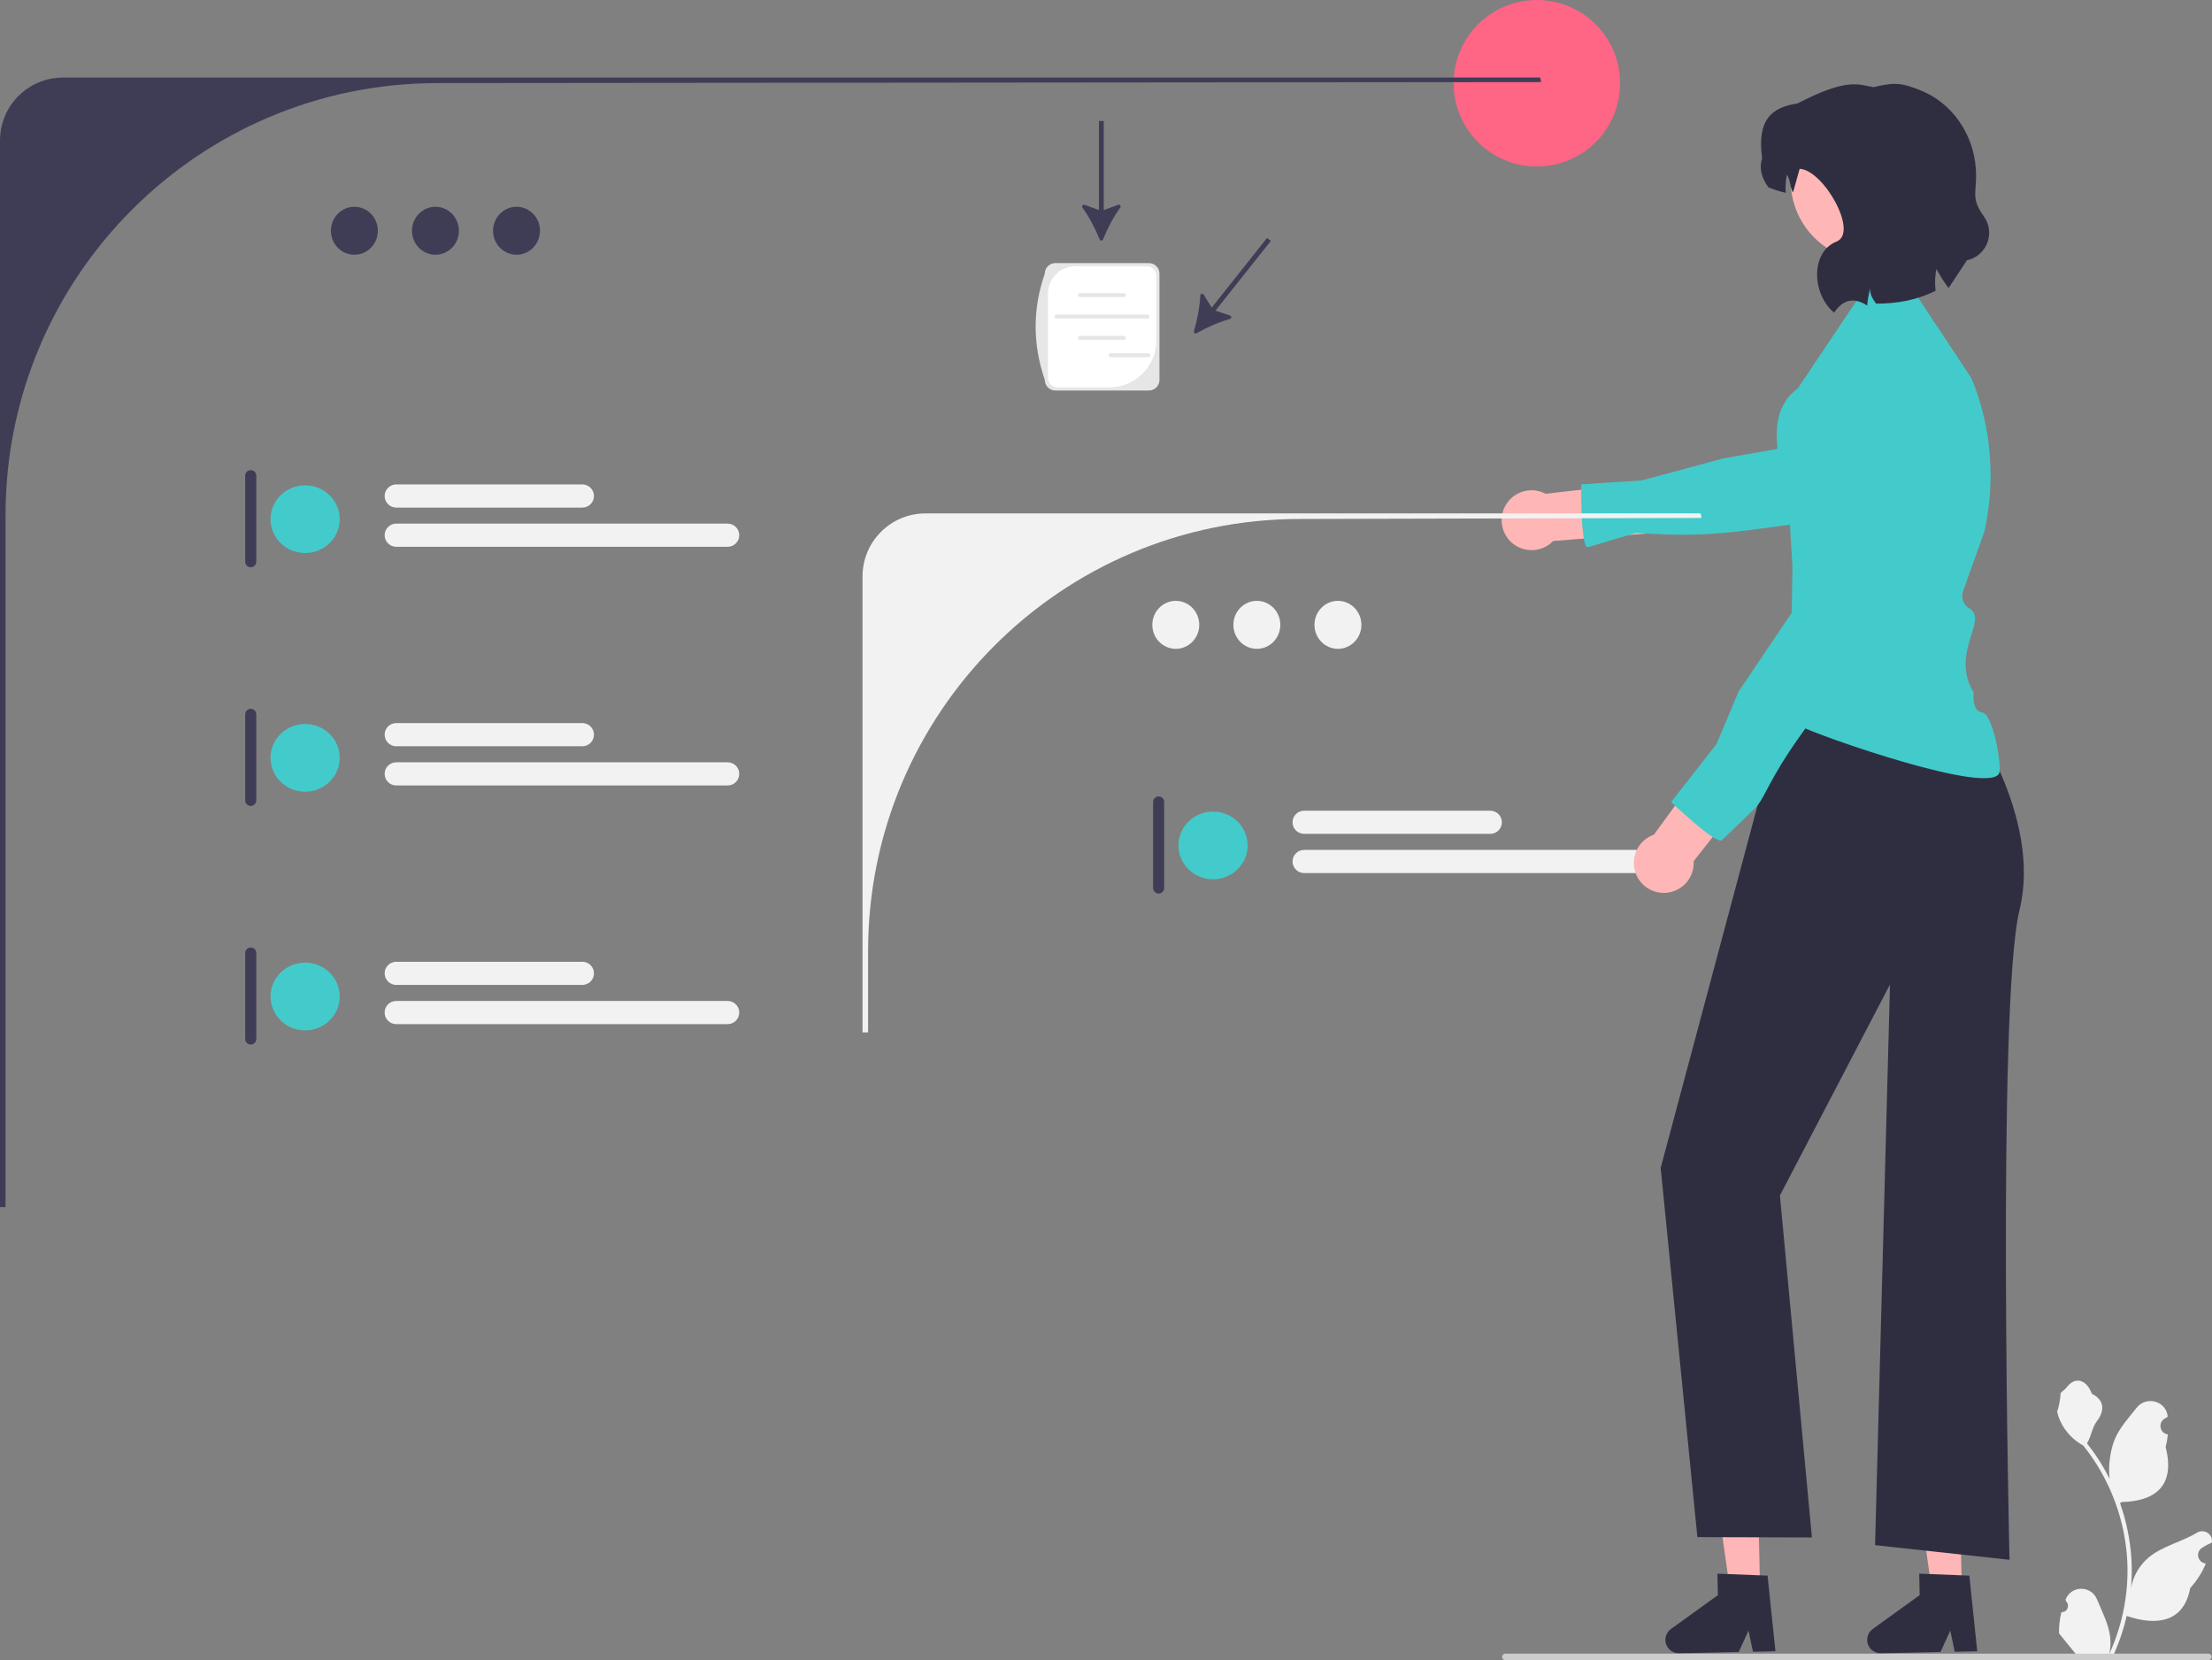 <?xml version="1.0" encoding="UTF-8"?><svg id="a" xmlns="http://www.w3.org/2000/svg" width="797.116" height="598.245" viewBox="0 0 797.116 598.245"><rect x="0" y="0" width="797.116" height="598.245" fill="#808080" stroke="none"/><circle cx="553.824" cy="30" r="30" fill="#ff6584"/><g><g><polygon points="634.242 572.816 623.437 573.039 617.414 530.544 633.36 530.214 634.242 572.816" fill="#ffb6b6"/><path d="M600.144,591c.058,2.667,2.263,4.783,4.93,4.732l21.481-.447,3.538-7.73,1.604,7.619,8.105-.163-2.842-27.26-2.825-.105-11.522-.458-3.717-.14,.16,7.732-16.911,12.204c-1.286,.929-2.034,2.43-2.001,4.016Z" fill="#2f2e41"/></g><g><polygon points="706.953 572.816 696.148 573.039 690.125 530.544 706.071 530.214 706.953 572.816" fill="#ffb6b6"/><path d="M672.855,591c.058,2.667,2.263,4.783,4.93,4.732l21.481-.447,3.538-7.73,1.604,7.619,8.105-.163-2.842-27.26-2.825-.105-11.522-.458-3.717-.14,.16,7.732-16.911,12.204c-1.286,.929-2.034,2.43-2.001,4.016Z" fill="#2f2e41"/></g><path d="M645.132,246.096l59.491-1.653-3.305,4.958,7.527,7.436s27.176,37.182,18.913,71.059c-8.263,33.877-3.611,234.155-3.611,234.155l-48.444-5.28,5.371-202.021-39.661,76.016,11.532,123.234-41.277-.121-13.22-133.028,46.684-174.755Z" fill="#2f2e41"/></g><path d="M396.269,86.267c.224,.552,.997,.552,1.221-0,1.561-3.849,3.784-8.16,6.203-11.455,.387-.527-.147-1.232-.762-1.01l-5.183,1.875V43.591h-1.735v32.086l-5.185-1.875c-.615-.223-1.149,.482-.762,1.01,2.418,3.295,4.641,7.606,6.204,11.455Z" fill="#3f3d56"/><path d="M430.26,119.304c-.168,.571,.438,1.052,.956,.759,3.617-2.043,8.039-4.037,11.981-5.113,.631-.172,.652-1.056,.031-1.264l-5.225-1.755,19.955-25.127-1.359-1.079-19.955,25.127-2.894-4.693c-.343-.557-1.2-.337-1.224,.317-.155,4.084-1.095,8.842-2.266,12.829Z" fill="#3f3d56"/><g><path d="M556.996,177.929l32.041-3.693,4.664,18.009-34.015,2.699c-.724,.75-1.567,1.408-2.526,1.941-5.212,2.896-11.785,1.018-14.68-4.194-2.896-5.212-1.018-11.785,4.194-14.68,3.324-1.847,7.198-1.745,10.321-.082Z" fill="#ffb6b6"/><path d="M710.414,136.39l-12.54-19.03c-2.28,1.81-4.28,3.63-5.79,5.24l-2.6,1.79-8.4,7.51-23.78,21.23-7.91,7.07-8.83,1.55-19.49,3.43-29.516,7.942-21.734,1.408c-.01,.44-.01,1.1-.01,1.92-.01,4.27,.09,12.91,.93,17.62,.29,1.64,.67,2.8,1.17,3.15,.16,.11,16.804-5.088,17.644-5.098,6.77-.01,18.086,1.848,40.916-1.122,13.56-1.78,25.5-3.4,30.52-4.09l.11-.02,3.63-1.76,39.85-19.3,12.03-5.83c-1-8.06-3.07-16.01-6.2-23.61Z" fill="#43cbcb"/></g><path d="M22.69,27.941C10.159,27.941,0,38.1,0,50.631V434.941H2V185.621C2,99.641,71.7,29.941,157.68,29.941l397.684-.364-.364-1.636H22.69Z" fill="#3f3d56"/><ellipse cx="127.706" cy="83.151" rx="8.457" ry="8.645" fill="#3f3d56"/><ellipse cx="156.92" cy="83.151" rx="8.457" ry="8.645" fill="#3f3d56"/><ellipse cx="186.134" cy="83.151" rx="8.457" ry="8.645" fill="#3f3d56"/><g><path d="M333.514,185c-12.531,0-22.69,10.159-22.69,22.69l-0,164.31h2v-29.32c0-85.98,69.7-155.68,155.68-155.68l144.684-.364-.364-1.636-279.31-0Z" fill="#f2f2f2"/><g><path d="M417.527,286.973c-1.103,0-2,.897-2,2v31c-0,1.103,.897,2,2,2s2-.897,2-2v-31c0-1.103-.897-2-2-2Z" fill="#3f3d56"/><g><ellipse cx="437.128" cy="304.643" rx="12.463" ry="12.201" fill="#43cbcb"/><path d="M537.041,300.469l-67.085-0c-2.301,0-4.174-1.873-4.174-4.174s1.873-4.174,4.174-4.174l67.085,0c2.301,0,4.174,1.873,4.174,4.174s-1.873,4.174-4.174,4.174Z" fill="#f2f2f2"/><path d="M589.395,314.596l-119.438-0c-2.301,0-4.174-1.873-4.174-4.174s1.873-4.174,4.174-4.174l119.438,0c2.301,0,4.174,1.873,4.174,4.174s-1.873,4.174-4.174,4.174Z" fill="#f2f2f2"/></g></g><ellipse cx="423.706" cy="225.151" rx="8.457" ry="8.645" fill="#f2f2f2"/><ellipse cx="452.92" cy="225.151" rx="8.457" ry="8.645" fill="#f2f2f2"/><ellipse cx="482.134" cy="225.151" rx="8.457" ry="8.645" fill="#f2f2f2"/></g><path d="M90.354,169.406c-1.103,0-2,.897-2,2v31c0,1.103,.897,2,2,2s2-.897,2-2v-31c0-1.103-.897-2-2-2Z" fill="#3f3d56"/><g><ellipse cx="109.955" cy="187.076" rx="12.463" ry="12.201" fill="#43cbcb"/><path d="M209.868,182.902h-67.085c-2.301,0-4.174-1.872-4.174-4.174s1.872-4.174,4.174-4.174h67.085c2.301,0,4.174,1.872,4.174,4.174s-1.872,4.174-4.174,4.174Z" fill="#f2f2f2"/><path d="M262.221,197.029h-119.438c-2.301,0-4.174-1.872-4.174-4.174s1.872-4.174,4.174-4.174h119.438c2.301,0,4.174,1.872,4.174,4.174s-1.872,4.174-4.174,4.174Z" fill="#f2f2f2"/></g><path d="M90.354,255.406c-1.103,0-2,.897-2,2v31c0,1.103,.897,2,2,2s2-.897,2-2v-31c0-1.103-.897-2-2-2Z" fill="#3f3d56"/><g><ellipse cx="109.955" cy="273.076" rx="12.463" ry="12.201" fill="#43cbcb"/><path d="M209.868,268.902h-67.085c-2.301,0-4.174-1.872-4.174-4.174s1.872-4.174,4.174-4.174h67.085c2.301,0,4.174,1.872,4.174,4.174s-1.872,4.174-4.174,4.174Z" fill="#f2f2f2"/><path d="M262.221,283.029h-119.438c-2.301,0-4.174-1.872-4.174-4.174s1.872-4.174,4.174-4.174h119.438c2.301,0,4.174,1.872,4.174,4.174s-1.872,4.174-4.174,4.174Z" fill="#f2f2f2"/></g><g><path d="M90.354,341.406c-1.103,0-2,.897-2,2v31c0,1.103,.897,2,2,2s2-.897,2-2v-31c0-1.103-.897-2-2-2Z" fill="#3f3d56"/><g><ellipse cx="109.955" cy="359.076" rx="12.463" ry="12.201" fill="#43cbcb"/><path d="M209.868,354.902h-67.085c-2.301,0-4.174-1.872-4.174-4.174s1.872-4.174,4.174-4.174h67.085c2.301,0,4.174,1.872,4.174,4.174s-1.872,4.174-4.174,4.174Z" fill="#f2f2f2"/><path d="M262.221,369.029h-119.438c-2.301,0-4.174-1.872-4.174-4.174s1.872-4.174,4.174-4.174h119.438c2.301,0,4.174,1.872,4.174,4.174s-1.872,4.174-4.174,4.174Z" fill="#f2f2f2"/></g></g><path d="M720.558,278.122c-1.237,9.418-65.35-12.88-73-17-14.31-7.69,.662,.197,.662,.197l-1.662-47.197-1.734-28.122s-.97-7.47-3-17c-.46-2.14-.95-4.62-1.26-7.25-.88-7.59-.21-16.41,7.26-21.75l26.05-38.84,12.83-.75,11.17,16.95,12.54,19.03c3.13,7.6,5.2,15.55,6.2,23.61,.47,3.77,.71,7.57,.71,11.38,0,6.71-.73,13.44-2.21,20.06l-7.85,22.01s-.988,3.725,2.46,5.81c6.996,4.231-7.166,15.862,1.5,30.27,0,0-.81,6.62,3.05,7.2,3.86,.59,6.805,17.426,6.284,21.392Z" fill="#43cbcb"/><g><path d="M596.004,300.75l19.024-26.046,16.395,8.791-21.093,26.822c.06,1.04-.029,2.107-.288,3.172-1.409,5.794-7.247,9.348-13.041,7.94-5.794-1.409-9.348-7.247-7.94-13.041,.898-3.695,3.601-6.471,6.942-7.639Z" fill="#ffb6b6"/><path d="M676.348,136.445c-4.34-3.122-9.424-5.33-15.016-6.31-7.633-1.332-11.914,9.652-13.597,20.364-.774,4.965-1.002,9.874-.736,13.458l-.449,3.135-.263,16.227-.621,37.515-19.108,28.289-8,19-16.348,20.897c.319,.307,.807,.755,1.408,1.317,3.136,2.9,9.536,8.684,13.571,11.264,1.402,.89,2.507,1.396,3.103,1.271,.188-.041,11.699-11.129,12.267-11.749,3.818-4.156,4.57-9.735,16.115-25.947,10.515-14.756,20.769-29.429,24.473-34.739l.068-.095,16.645-54.896,1.514-4.976c1.614-13.628-4.525-26.482-15.024-34.023Z" fill="#43cbcb"/></g><path d="M666.91,137.268c-.031-.012-.059-.026-.09-.038-.257,.021-.512,.037-.761,.038h.85Z" fill="#2f2e41"/><circle cx="674.374" cy="65.071" r="29.088" fill="#ffb6b6"/><path d="M634.992,56.986c-1.964-14.101,3.762-18.415,12.72-19.693,17.724-9.211,21.783-6.895,27.402-5.896l2.065-.444c6.337-1.363,8.635-.782,14.271,1.349,11.887,4.482,19.696,15.848,20.56,28.521,.595,8.737-2.144,10.097,2.921,17.192,4.236,5.924,.996,14.238-6.115,15.767l-6.618,10.006c-1.612-2.037-2.9-4.172-4.36-6.847-.576,2.387-.64,5.119-.339,7.858-6.589,3.282-13.783,4.64-21.413,4.607-1.227-1.636-2.327-3.457-2.182-5.509-.424,2.056-.942,4.104-1.031,6.2-4.8-3.091-8.767-2.183-11.935,2.568-8.001-6.631-8.627-21.825,.883-25.631,8.046-3.22-4.646-25.76-13.3-26.22-.056-.003-2.36,8.712-2.442,8.548-1.221-2.442-.663-3.781-2.123-6.456-.48,2.012-.609,4.265-.451,6.559-2.062-.45-4.15-1.109-6.257-1.987-2.444-3.319-3.389-6.796-2.258-10.493Z" fill="#2f2e41"/><path d="M742.857,580.912c2.066,.129,3.208-2.437,1.645-3.933l-.155-.618c.02-.05,.041-.099,.062-.148,2.089-4.982,9.17-4.947,11.241,.042,1.839,4.428,4.179,8.864,4.756,13.546,.258,2.067,.142,4.172-.316,6.2,4.308-9.411,6.575-19.687,6.575-30.021,0-2.597-.142-5.193-.433-7.783-.239-2.119-.568-4.224-.995-6.31-2.306-11.277-7.299-22.018-14.5-30.99-3.462-1.892-6.349-4.851-8.093-8.397-.626-1.279-1.117-2.655-1.35-4.056,.394,.052,1.486-5.949,1.188-6.317,.549-.833,1.532-1.247,2.131-2.06,2.982-4.043,7.091-3.337,9.236,2.157,4.582,2.313,4.627,6.148,1.815,9.837-1.789,2.347-2.035,5.522-3.604,8.035,.162,.207,.329,.407,.491,.614,2.961,3.798,5.522,7.88,7.681,12.169-.61-4.766,.291-10.508,1.826-14.21,1.748-4.217,5.025-7.769,7.91-11.415,3.466-4.379,10.573-2.468,11.184,3.083,.006,.054,.012,.107,.017,.161-.429,.242-.848,.499-1.259,.77-2.339,1.547-1.531,5.174,1.241,5.602l.063,.01c-.155,1.544-.42,3.074-.807,4.579,3.702,14.316-4.29,19.53-15.701,19.764-.252,.129-.497,.258-.749,.381,1.156,3.255,2.08,6.594,2.764,9.979,.614,2.99,1.04,6.013,1.279,9.049,.297,3.83,.271,7.68-.052,11.503l.019-.136c.82-4.211,3.107-8.145,6.427-10.87,4.946-4.063,11.933-5.559,17.268-8.824,2.568-1.572,5.859,.459,5.411,3.437l-.022,.143c-.794,.323-1.569,.698-2.319,1.117-.429,.242-.848,.499-1.259,.77-2.339,1.547-1.531,5.174,1.241,5.602l.063,.01c.045,.006,.084,.013,.129,.019-1.363,3.236-3.262,6.239-5.639,8.829-2.315,12.497-12.256,13.683-22.89,10.044h-.006c-1.163,5.064-2.861,10.011-5.044,14.726h-18.02c-.065-.2-.123-.407-.181-.607,1.666,.103,3.346,.006,4.986-.297-1.337-1.641-2.674-3.294-4.011-4.935-.032-.032-.058-.065-.084-.097-.678-.84-1.363-1.673-2.041-2.512l-0-.001c-.042-2.578,.267-5.147,.879-7.64l.001-0Z" fill="#f2f2f2"/><path d="M541.306,597.055c0,.66,.53,1.19,1.19,1.19h253.29c.66,0,1.19-.53,1.19-1.19,0-.66-.53-1.19-1.19-1.19h-253.29c-.66,0-1.19,.53-1.19,1.19Z" fill="#ccc"/><g><path d="M414.027,140.716h-33.721c-2.094,0-3.797-1.703-3.797-3.797-4.459-13.032-4.37-25.801,0-38.323,0-2.094,1.703-3.797,3.797-3.797h33.721c2.094,0,3.797,1.703,3.797,3.797v38.323c0,2.094-1.703,3.797-3.797,3.797Z" fill="#e6e6e6"/><path d="M387.53,95.93c-5.463,0-9.891,4.428-9.891,9.891v30.285c0,1.921,1.557,3.479,3.479,3.479h18.648c9.348,0,16.926-7.578,16.926-16.926v-23.25c0-1.921-1.557-3.479-3.479-3.479h-25.683Z" fill="#fff"/><g><path d="M405.019,107.067h-15.788c-.398,0-.722-.324-.722-.722,0-.398,.324-.722,.722-.722h15.788c.398,0,.722,.324,.722,.722s-.324,.722-.722,.722Z" fill="#e6e6e6"/><path d="M405.019,122.46h-15.788c-.398,0-.722-.324-.722-.722,0-.398,.324-.722,.722-.722h15.788c.398,0,.722,.324,.722,.722s-.324,.722-.722,.722Z" fill="#e6e6e6"/><path d="M413.491,114.769h-32.732c-.398,0-.722-.324-.722-.722,0-.398,.324-.722,.722-.722h32.732c.398,0,.722,.324,.722,.722s-.324,.722-.722,.722Z" fill="#e6e6e6"/></g><path d="M413.877,128.718h-13.658c-.398,0-.722-.324-.722-.722,0-.398,.324-.722,.722-.722h13.658c.398,0,.722,.324,.722,.722,0,.398-.324,.722-.722,.722Z" fill="#e6e6e6"/></g></svg>